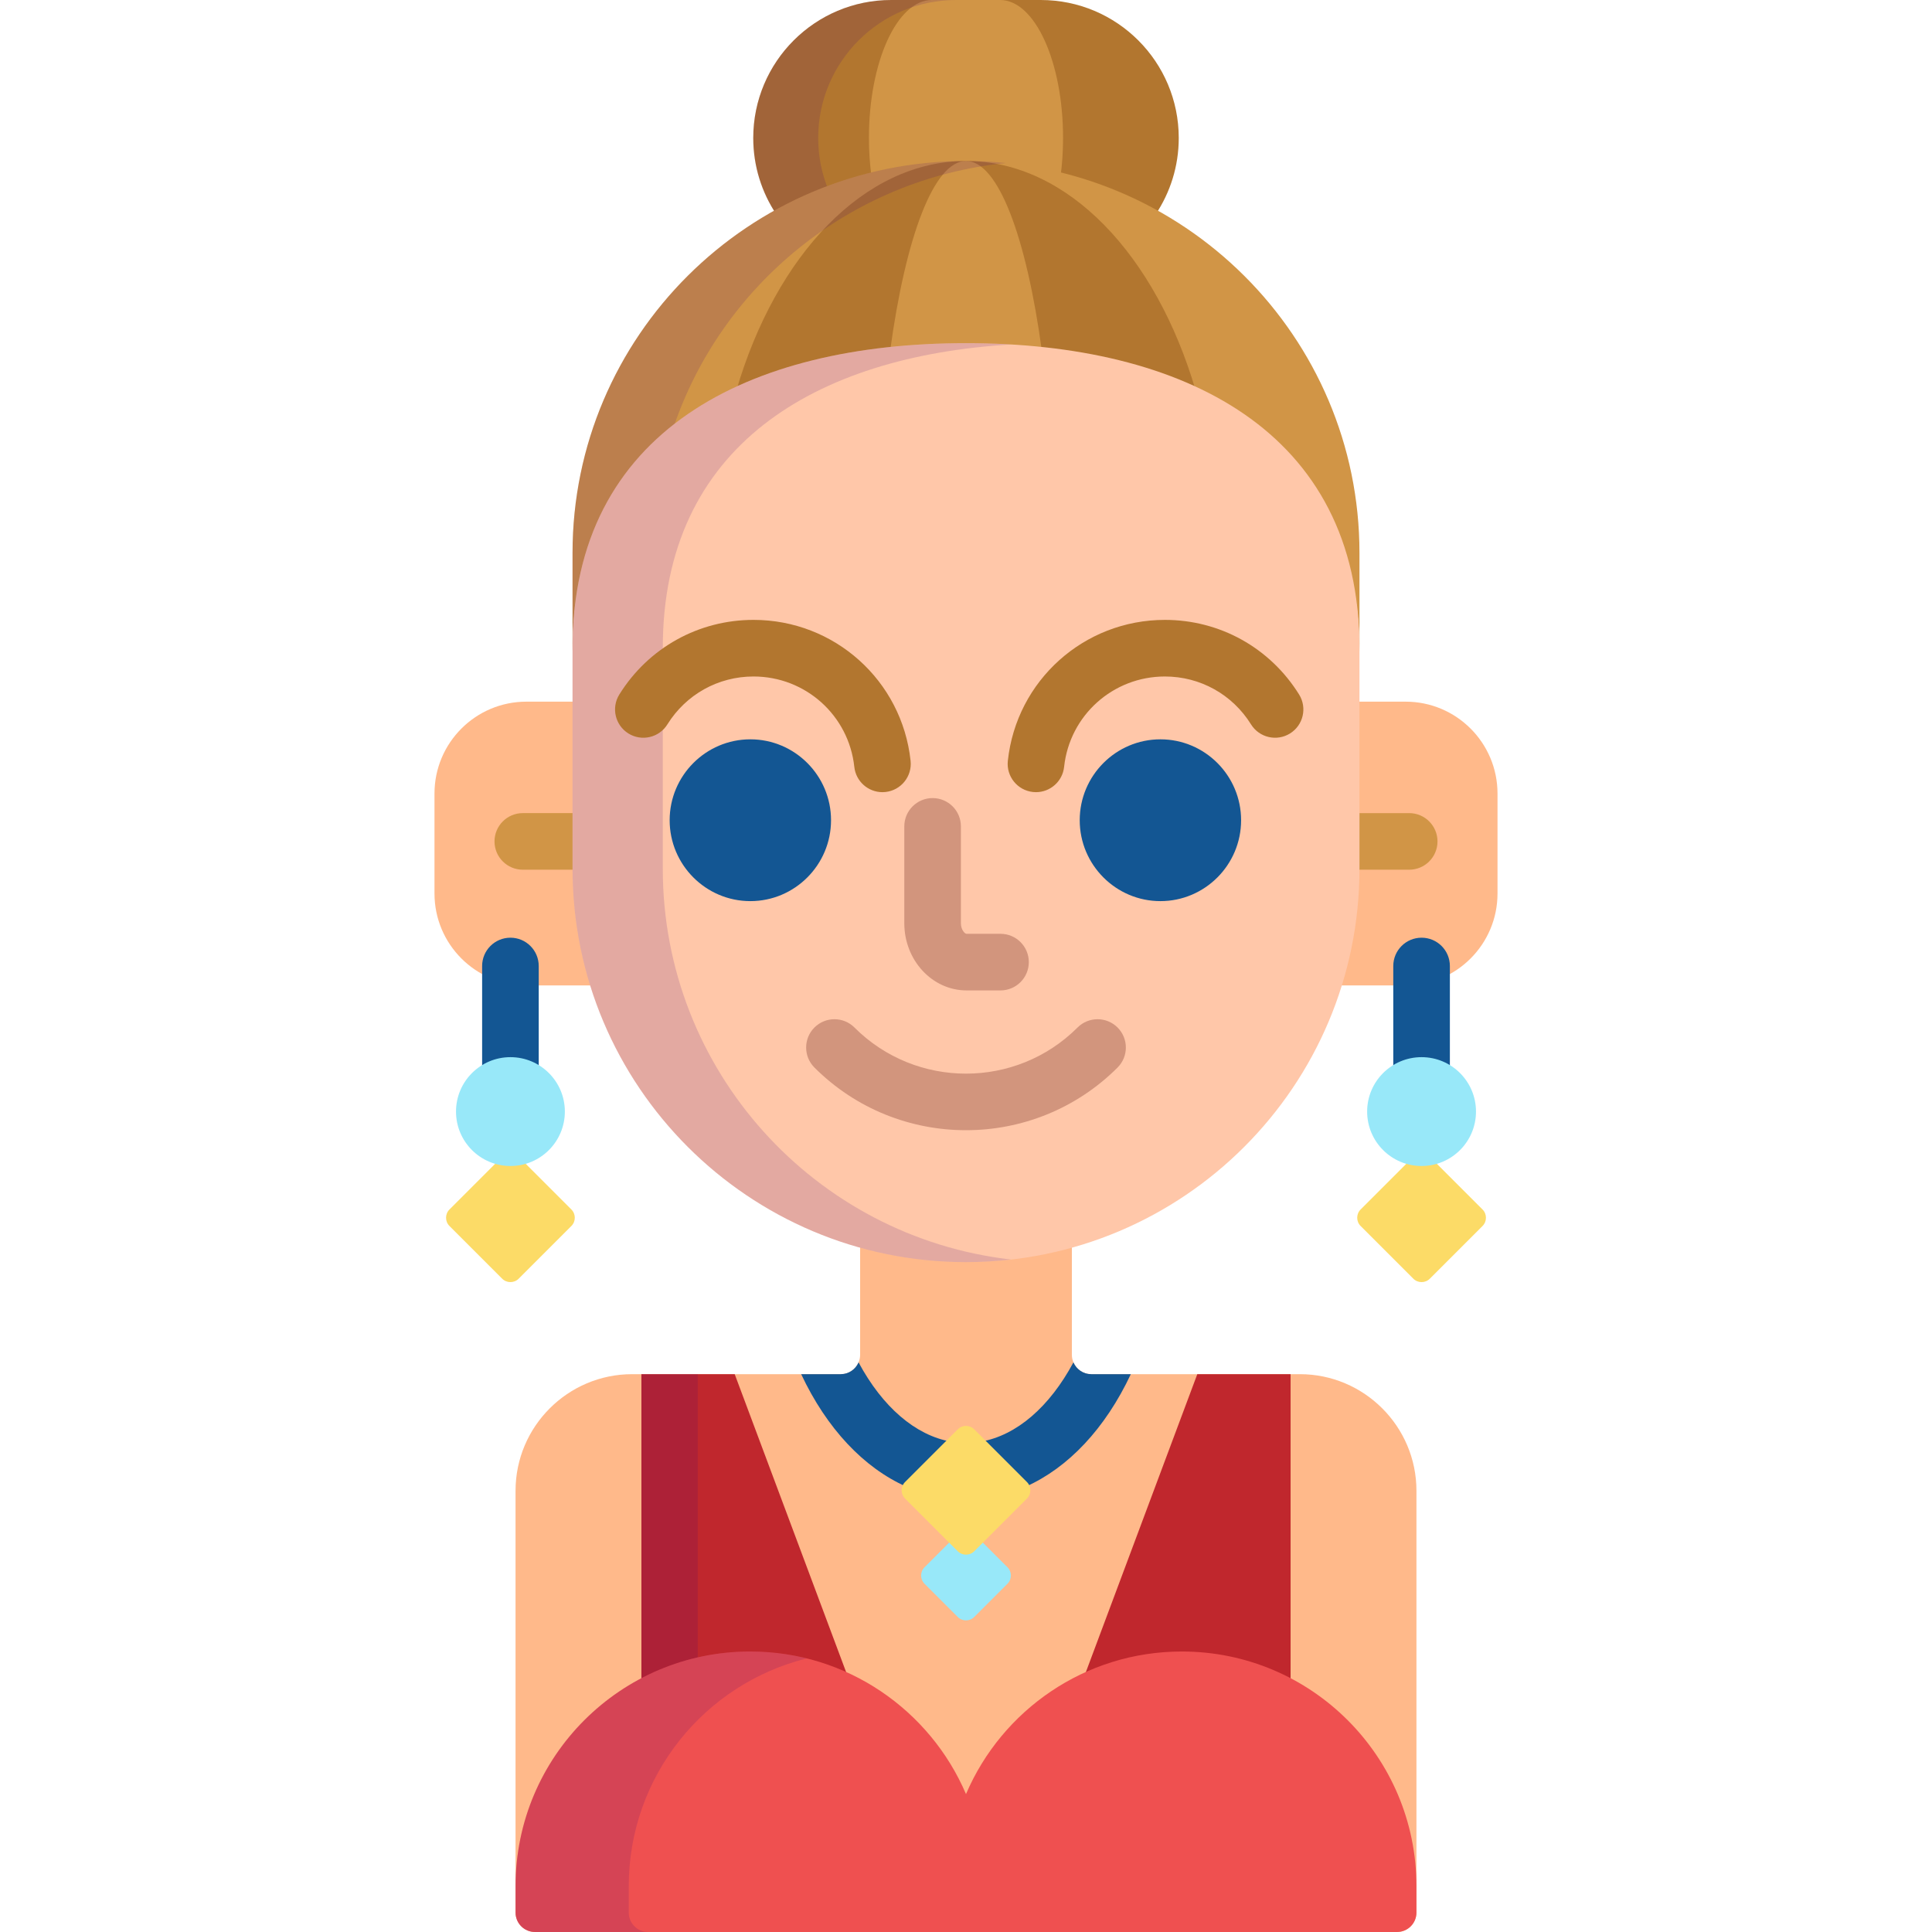 <?xml version="1.0" encoding="iso-8859-1"?>
<!-- Generator: Adobe Illustrator 19.0.0, SVG Export Plug-In . SVG Version: 6.00 Build 0)  -->
<svg version="1.1" id="Capa_1" xmlns="http://www.w3.org/2000/svg" xmlns:xlink="http://www.w3.org/1999/xlink" x="0px" y="0px"
	 viewBox="0 0 512 512" style="enable-background:new 0 0 512 512;" xml:space="preserve">
<path style="fill:#B2762F;" d="M256.001,44c18.216,0,35.338,4.658,50.239,12.836c3.873-5.802,6.141-12.766,6.141-20.265
	C312.381,16.373,296.007,0,275.809,0h-39.617c-20.198,0-36.571,16.373-36.571,36.571c0,7.499,2.267,14.463,6.139,20.266
	C220.661,48.658,237.784,44,256.001,44z"/>
<path style="fill:#D19546;" d="M256.001,44c8.625,0,17.003,1.051,25.018,3.018c0.451-3.313,0.704-6.813,0.704-10.446
	C281.724,16.373,274.252,0,265.036,0h-18.073c-9.217,0-16.687,16.373-16.687,36.571c0,3.634,0.253,7.134,0.705,10.446
	C238.997,45.051,247.375,44,256.001,44z"/>
<path style="opacity:0.15;fill:#440075;enable-background:new    ;" d="M219.605,50.509c-1.778-4.297-2.772-8.998-2.772-13.938
	C216.833,16.373,233.206,0,253.404,0h-17.213c-20.198,0-36.571,16.373-36.571,36.571c0,7.499,2.267,14.463,6.139,20.266
	C210.188,54.406,214.813,52.287,219.605,50.509z"/>
<path style="fill:#D19546;" d="M256.001,42.666c-57.59,0-104.274,46.507-104.274,103.877v26.186C151.769,115.195,198.438,92,256,92
	c57.589,0,104.274,23.215,104.274,80.805v-26.262C360.274,89.173,313.591,42.666,256.001,42.666z"/>
<path style="fill:#B2762F;" d="M256,92c22.725,0,43.748,3.619,60.878,11.533c-10.528-35.902-33.823-60.867-60.877-60.867
	c-27.054,0-50.348,24.963-60.877,60.866C212.254,95.618,233.276,92,256,92z"/>
<path style="fill:#D19546;" d="M256,92c6.881,0,13.603,0.336,20.112,1.018c-4.106-30.169-11.576-50.352-20.111-50.352
	c-8.535,0-16.005,20.183-20.111,50.352C242.398,92.336,249.12,92,256,92z"/>
<path style="opacity:0.15;fill:#440075;enable-background:new    ;" d="M178.324,113.72c12.711-38.041,46.895-66.309,88.238-70.512
	c-3.474-0.351-6.995-0.542-10.561-0.542c-57.59,0-104.274,46.507-104.274,103.877v26.186
	C151.746,146.038,161.804,126.742,178.324,113.72z"/>
<path style="fill:#FFB98A;" d="M344.469,364.169h-55.26c-2.845,0-5.15-2.306-5.15-5.151v-29.416
	c-8.926,2.522-18.337,3.875-28.059,3.875c-9.722,0-19.133-1.353-28.058-3.875v29.416c0,2.846-2.306,5.151-5.15,5.151h-55.261
	c-17.041,0-30.905,13.864-30.905,30.905V506.85c0,2.84,2.31,5.15,5.15,5.15h228.447c2.84,0,5.15-2.31,5.15-5.15V395.074
	C375.374,378.033,361.51,364.169,344.469,364.169z"/>
<path style="fill:#C0272D;" d="M198.802,440.402c9.54,0,18.576,2.154,26.655,5.996l-30.753-82.229H169.98v83.324
	C178.598,442.973,188.398,440.402,198.802,440.402z"/>
<g style="opacity:0.15;">
	<path style="fill:#440075;" d="M184.918,364.169H169.98v83.324c4.663-2.446,9.675-4.315,14.938-5.521V364.169z"/>
</g>
<path style="fill:#C0272D;" d="M313.198,440.402c10.404,0,20.204,2.57,28.821,7.091v-83.324h-24.724l-30.753,82.229
	C294.622,442.557,303.658,440.402,313.198,440.402z"/>
<path style="fill:#EF5050;" d="M313.198,437.666c-25.675,0-47.711,15.572-57.198,37.787c-9.486-22.215-31.523-37.787-57.198-37.787
	c-34.338,0-62.176,27.85-62.176,62.203v6.98c0,2.845,2.306,5.15,5.15,5.15h228.447c2.845,0,5.15-2.306,5.15-5.15v-6.98
	C375.374,465.516,347.536,437.666,313.198,437.666z"/>
<g style="opacity:0.15;">
	<path style="fill:#440075;" d="M166.628,506.85v-6.98c0-29.177,20.085-53.654,47.176-60.369c-4.806-1.192-9.828-1.834-15.002-1.834
		c-34.338,0-62.176,27.85-62.176,62.203v6.98c0,2.845,2.306,5.15,5.15,5.15h30.002C168.934,512,166.628,509.694,166.628,506.85z"/>
</g>
<g>
	<path style="fill:#FFB98A;" d="M152.726,230.202v-44.255h-13.223c-13.454,0-24.359,10.906-24.359,24.359v26.477
		c0,13.453,10.905,24.359,24.359,24.359h17.959C154.387,251.37,152.726,240.977,152.726,230.202z"/>
	<path style="fill:#FFB98A;" d="M372.498,185.947h-13.224v44.255c0,10.774-1.661,21.168-4.737,30.941h17.961
		c13.453,0,24.358-10.906,24.358-24.359v-26.477C396.856,196.854,385.951,185.947,372.498,185.947z"/>
</g>
<g>
	<path style="fill:#D19546;" d="M152.726,230.202v-14.718h-14.177c-4.143,0-7.5,3.357-7.5,7.5s3.357,7.5,7.5,7.5h14.181
		C152.729,230.391,152.726,230.297,152.726,230.202z"/>
	<path style="fill:#D19546;" d="M373.451,215.484h-14.177v14.718c0,0.095-0.003,0.188-0.004,0.282h14.181c4.143,0,7.5-3.357,7.5-7.5
		C380.951,218.842,377.594,215.484,373.451,215.484z"/>
</g>
<path style="fill:#FFC7A9;" d="M151.726,171.742c0-57.59,46.686-80.805,104.274-80.805l0,0c57.589,0,104.274,23.215,104.274,80.805
	v58.46c0,57.59-46.686,104.274-104.274,104.274l0,0c-57.589,0-104.274-46.685-104.274-104.274L151.726,171.742L151.726,171.742z"/>
<g style="opacity:0.15;">
	<path style="fill:#440075;" d="M175.645,230.202v-58.46c0-53.531,40.341-77.357,92.276-80.45c-3.914-0.232-7.89-0.354-11.922-0.354
		c-57.589,0-104.274,23.215-104.274,80.805v58.46c0,57.59,46.686,104.274,104.274,104.274c4.032,0,8.006-0.243,11.92-0.691
		C215.984,327.833,175.645,283.732,175.645,230.202z"/>
</g>
<path style="fill:#D2957D;" d="M265.147,262.47h-9c-9.097,0-16.498-7.985-16.498-17.802V219c0-4.143,3.357-7.5,7.5-7.5
	s7.5,3.357,7.5,7.5v25.668c0,1.743,1.04,2.802,1.498,2.802h9c4.143,0,7.5,3.357,7.5,7.5
	C272.647,259.112,269.289,262.47,265.147,262.47z"/>
<g>
	<path style="fill:#135693;" d="M198.85,238.806c-11.791,0-21.384-9.617-21.384-21.438c0-11.82,9.593-21.438,21.384-21.438
		c11.79,0,21.383,9.617,21.383,21.438C220.232,229.189,210.64,238.806,198.85,238.806z"/>
	<path style="fill:#135693;" d="M307.522,238.806c-11.792,0-21.385-9.617-21.385-21.438c0-11.82,9.593-21.438,21.385-21.438
		c11.79,0,21.382,9.617,21.382,21.438S319.313,238.806,307.522,238.806z"/>
</g>
<path style="fill:#FCDB67;" d="M137.453,338.87c-1.201,1.201-3.17,1.201-4.371,0l-13.972-13.972c-1.201-1.201-1.201-3.169,0-4.37
	l13.972-13.972c1.201-1.201,3.17-1.201,4.371,0l13.972,13.972c1.201,1.201,1.201,3.169,0,4.37L137.453,338.87z"/>
<path style="fill:#135693;" d="M135.268,281.154c2.775,0,5.357,0.847,7.5,2.296V256c0-4.143-3.357-7.5-7.5-7.5s-7.5,3.357-7.5,7.5
	v27.45C129.91,282.001,132.492,281.154,135.268,281.154z"/>
<circle style="fill:#98E8F9;" cx="135.27" cy="294.58" r="14.423"/>
<path style="fill:#135693;" d="M376.732,281.154c2.775,0,5.357,0.847,7.5,2.296V256c0-4.143-3.357-7.5-7.5-7.5s-7.5,3.357-7.5,7.5
	v27.45C371.375,282.001,373.957,281.154,376.732,281.154z"/>
<path style="fill:#FCDB67;" d="M378.918,338.87c-1.201,1.201-3.17,1.201-4.371,0l-13.972-13.972c-1.201-1.201-1.201-3.169,0-4.37
	l13.972-13.972c1.201-1.201,3.17-1.201,4.371,0l13.972,13.972c1.201,1.201,1.201,3.169,0,4.37L378.918,338.87z"/>
<g>
	<circle style="fill:#98E8F9;" cx="376.73" cy="294.58" r="14.423"/>
	<path style="fill:#98E8F9;" d="M258.185,428.516c-1.201,1.201-3.17,1.201-4.371,0l-8.807-8.808c-1.201-1.201-1.201-3.169,0-4.37
		l8.807-8.807c1.201-1.201,3.17-1.201,4.371,0l8.807,8.807c1.201,1.201,1.201,3.169,0,4.37L258.185,428.516z"/>
</g>
<g>
	<path style="fill:#135693;" d="M240.55,393.465l11.423-11.423c-9.391-1.679-18.102-9.177-24.446-20.999
		c-0.786,1.838-2.609,3.126-4.734,3.126h-10.474c6.796,14.448,16.594,24.803,27.861,29.818
		C240.276,393.801,240.394,393.621,240.55,393.465z"/>
	<path style="fill:#135693;" d="M289.209,364.169c-2.126,0-3.949-1.289-4.735-3.128c-6.345,11.823-15.056,19.322-24.446,21.001
		l11.423,11.423c0.156,0.156,0.273,0.336,0.37,0.522c11.268-5.016,21.064-15.37,27.86-29.818L289.209,364.169L289.209,364.169z"/>
</g>
<path style="fill:#FCDB67;" d="M258.185,411.1c-1.201,1.201-3.17,1.201-4.371,0l-13.972-13.972c-1.201-1.201-1.201-3.169,0-4.37
	l13.972-13.972c1.201-1.201,3.17-1.201,4.371,0l13.972,13.972c1.201,1.201,1.201,3.169,0,4.37L258.185,411.1z"/>
<g>
	<path style="fill:#B2762F;" d="M233.85,209.932c-3.783,0-7.035-2.854-7.448-6.7c-1.467-13.656-12.949-23.955-26.709-23.955
		c-9.348,0-17.883,4.746-22.829,12.696c-2.189,3.518-6.813,4.594-10.331,2.404c-3.517-2.188-4.594-6.813-2.404-10.33
		c7.703-12.38,20.999-19.771,35.564-19.771c21.442,0,39.337,16.059,41.623,37.354c0.442,4.118-2.538,7.815-6.656,8.258
		C234.387,209.917,234.117,209.932,233.85,209.932z"/>
	<path style="fill:#B2762F;" d="M274.552,209.932c-0.268,0-0.537-0.015-0.81-0.044c-4.118-0.442-7.099-4.14-6.656-8.258
		c2.286-21.295,20.181-37.354,41.623-37.354c14.565,0,27.861,7.391,35.564,19.771c2.189,3.517,1.112,8.142-2.404,10.33
		c-3.517,2.188-8.141,1.112-10.331-2.404c-4.946-7.95-13.481-12.696-22.829-12.696c-13.76,0-25.242,10.299-26.709,23.955
		C281.587,207.077,278.335,209.931,274.552,209.932z"/>
</g>
<path style="fill:#D2957D;" d="M256,299.519c-14.547,0-29.094-5.537-40.168-16.611c-2.929-2.93-2.929-7.678,0-10.607
	c2.93-2.928,7.678-2.928,10.607,0c16.299,16.301,42.822,16.301,59.121,0c2.93-2.928,7.678-2.928,10.608,0
	c2.929,2.93,2.929,7.678,0,10.607C285.094,293.981,270.547,299.519,256,299.519z"/>
<g>
</g>
<g>
</g>
<g>
</g>
<g>
</g>
<g>
</g>
<g>
</g>
<g>
</g>
<g>
</g>
<g>
</g>
<g>
</g>
<g>
</g>
<g>
</g>
<g>
</g>
<g>
</g>
<g>
</g>
</svg>
